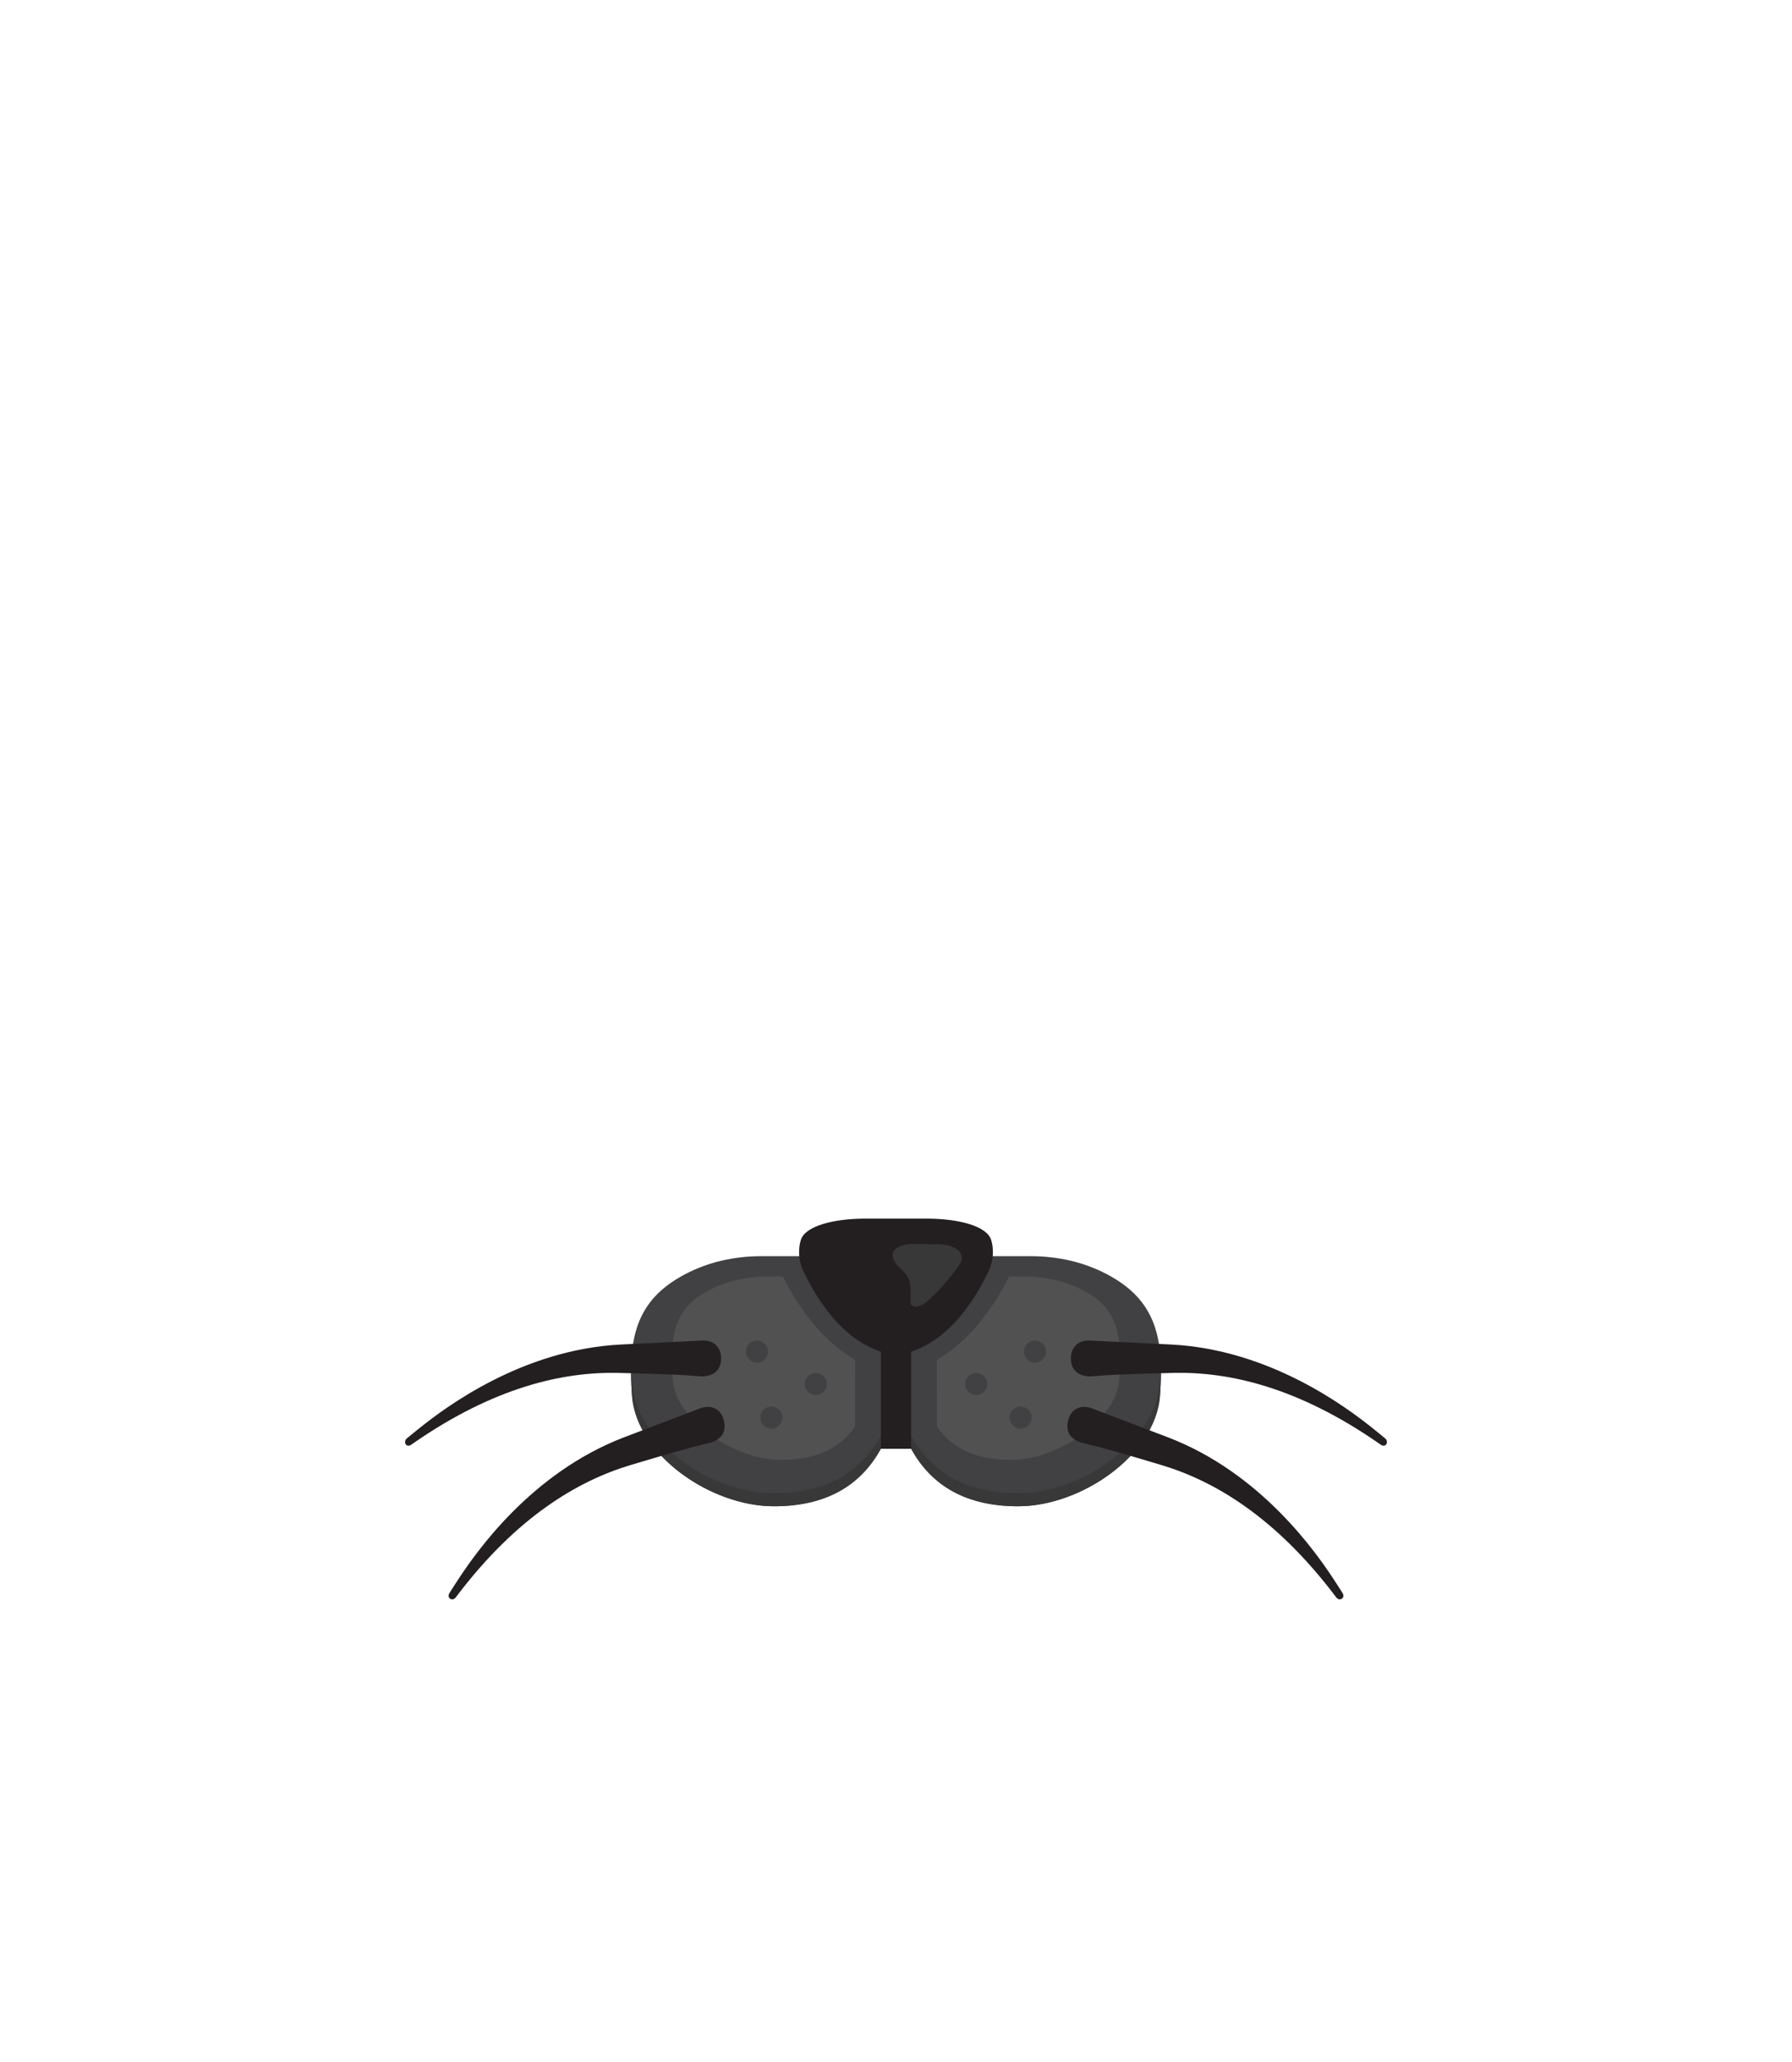 <?xml version="1.0" encoding="UTF-8" standalone="no"?><!DOCTYPE svg PUBLIC "-//W3C//DTD SVG 1.1//EN" "http://www.w3.org/Graphics/SVG/1.1/DTD/svg11.dtd"><svg width="100%" height="100%" viewBox="0 0 300 345" version="1.1" xmlns="http://www.w3.org/2000/svg" xmlns:xlink="http://www.w3.org/1999/xlink" xml:space="preserve" xmlns:serif="http://www.serif.com/" style="fill-rule:evenodd;clip-rule:evenodd;stroke-linejoin:round;stroke-miterlimit:2;"><g id="Seal"><path d="M150,240.674l-2.539,1.727c-3.46,6.302 -9.338,9.61 -17.881,9.62c-10.632,0.011 -23.074,-8.635 -23.782,-18.563c-0.686,-9.613 0.676,-15.968 8.941,-20.287c3.968,-2.073 8.276,-2.995 12.753,-2.995l45.016,-0c4.477,-0 8.785,0.922 12.753,2.995c8.265,4.319 9.627,10.674 8.941,20.287c-0.708,9.928 -13.15,18.574 -23.782,18.563c-8.543,-0.01 -14.421,-3.318 -17.881,-9.62l-2.539,-1.727Z" style="fill:#414042;"/><path d="M150,240.674l-2.539,1.727c-3.46,6.302 -9.338,9.61 -17.881,9.62c-10.632,0.011 -23.074,-8.635 -23.782,-18.563c-0.126,-1.773 -0.183,-3.436 -0.14,-4.996c0.023,0.905 0.071,1.841 0.14,2.81c0.708,9.928 13.15,18.574 23.782,18.562c8.543,-0.009 14.421,-3.317 17.881,-9.62l2.539,-1.726l2.539,1.726c3.46,6.303 9.338,9.611 17.881,9.62c10.632,0.012 23.074,-8.634 23.782,-18.562c0.069,-0.969 0.117,-1.905 0.14,-2.81c0.043,1.56 -0.014,3.223 -0.14,4.996c-0.708,9.928 -13.15,18.574 -23.782,18.563c-8.543,-0.01 -14.421,-3.318 -17.881,-9.62l-2.539,-1.727Z" style="fill:#383838;"/><path d="M131.06,213.563c2.849,5.693 6.867,10.929 12.102,13.964c-0,-0 -0.001,11.13 -0.001,11.13c-2.571,3.779 -6.687,5.598 -12.314,5.604c-5.021,0.005 -10.527,-2.508 -14.271,-6.155c-2.142,-2.086 -3.754,-4.549 -3.945,-7.231c-0.498,-6.979 -0.038,-11.815 5.963,-14.951c3.163,-1.652 6.603,-2.361 10.172,-2.361l2.294,-0Zm-4.339,10.72c-1.017,0 -1.843,0.826 -1.843,1.844c-0,1.018 0.826,1.844 1.843,1.844c1.018,-0 1.844,-0.826 1.844,-1.844c0,-1.018 -0.826,-1.844 -1.844,-1.844Zm2.411,11.062c-1.017,-0 -1.843,0.826 -1.843,1.843c-0,1.018 0.826,1.844 1.843,1.844c1.018,0 1.844,-0.826 1.844,-1.844c0,-1.017 -0.826,-1.843 -1.844,-1.843Zm7.423,-5.626c-1.018,-0 -1.844,0.826 -1.844,1.843c-0,1.018 0.826,1.844 1.844,1.844c1.017,0 1.843,-0.826 1.843,-1.844c0,-1.017 -0.826,-1.843 -1.843,-1.843Zm32.385,-16.156l2.294,-0c3.569,-0 7.009,0.709 10.172,2.361c6.001,3.136 6.461,7.972 5.963,14.951c-0.191,2.682 -1.803,5.145 -3.945,7.231c-3.744,3.647 -9.25,6.16 -14.271,6.155c-5.627,-0.006 -9.743,-1.825 -12.314,-5.604c-0,0 -0.001,-11.13 -0.001,-11.13c5.235,-3.035 9.253,-8.271 12.102,-13.964Zm1.928,21.782c-1.018,-0 -1.844,0.826 -1.844,1.843c-0,1.018 0.826,1.844 1.844,1.844c1.017,0 1.843,-0.826 1.843,-1.844c0,-1.017 -0.826,-1.843 -1.843,-1.843Zm2.411,-11.062c-1.018,0 -1.844,0.826 -1.844,1.844c-0,1.018 0.826,1.844 1.844,1.844c1.017,-0 1.843,-0.826 1.843,-1.844c0,-1.018 -0.826,-1.844 -1.843,-1.844Zm-9.834,5.436c-1.017,-0 -1.843,0.826 -1.843,1.843c-0,1.018 0.826,1.844 1.843,1.844c1.018,0 1.844,-0.826 1.844,-1.844c0,-1.017 -0.826,-1.843 -1.844,-1.843Z" style="fill:#515151;"/><path d="M67.912,241.63c-0.212,-0.368 -0.048,-0.717 0.118,-0.894c-0,-0 1.169,-0.993 2.504,-2.041c3.754,-2.947 16.67,-12.914 33.46,-13.741c1.098,-0.054 13.702,-0.667 13.721,-0.668c0.82,-0.04 3.001,0.361 3.001,2.999c-0,2.637 -2.217,2.984 -2.979,3.001c-1.142,0.025 -1.131,-0.285 -14.264,-0.58c-9.316,-0.209 -20.789,2.447 -34.143,11.674c-0.48,0.332 -0.477,0.331 -0.525,0.366c-0.292,0.213 -0.716,0.191 -0.893,-0.116Zm7.457,25.863c-0.366,-0.225 -0.286,-0.664 -0.166,-0.886c0.001,-0 0.805,-1.306 1.75,-2.716c2.657,-3.965 11.853,-17.441 27.562,-23.425c1.027,-0.392 12.822,-4.877 12.84,-4.883c0.793,-0.292 3.052,-0.584 3.782,1.922c0.763,2.619 -1.184,3.525 -1.904,3.776c-1.078,0.377 -1.163,0.079 -13.742,3.865c-8.923,2.686 -19.01,8.763 -28.851,21.671c-0.354,0.464 -0.348,0.465 -0.386,0.51c-0.194,0.224 -0.533,0.383 -0.885,0.166Zm156.719,-25.863c-0.177,0.307 -0.601,0.329 -0.893,0.116c-0.048,-0.035 -0.045,-0.034 -0.525,-0.366c-13.354,-9.227 -24.827,-11.883 -34.143,-11.674c-13.133,0.295 -13.122,0.605 -14.264,0.58c-0.762,-0.017 -2.979,-0.364 -2.979,-3.001c0,-2.638 2.181,-3.039 3.001,-2.999c0.019,0.001 12.623,0.614 13.721,0.668c16.79,0.827 29.706,10.794 33.46,13.741c1.335,1.048 2.504,2.041 2.504,2.041c0.166,0.177 0.33,0.526 0.118,0.894Zm-7.457,25.863c-0.352,0.217 -0.691,0.058 -0.885,-0.166c-0.038,-0.045 -0.032,-0.046 -0.386,-0.51c-9.841,-12.908 -19.928,-18.985 -28.851,-21.671c-12.579,-3.786 -12.664,-3.488 -13.742,-3.865c-0.72,-0.251 -2.667,-1.157 -1.904,-3.776c0.73,-2.506 2.989,-2.214 3.782,-1.922c0.018,0.006 11.813,4.491 12.84,4.883c15.709,5.984 24.905,19.46 27.562,23.425c0.945,1.41 1.749,2.716 1.75,2.716c0.12,0.222 0.2,0.661 -0.166,0.886Z" style="fill:#231f20;"/><path d="M155.67,203.899c4.529,0.056 9.482,1.123 10.257,3.554c0.353,1.107 0.587,3.172 -0.499,5.401c-2.842,5.829 -6.977,11.333 -12.889,13.297l-0,16.25l-5.078,-0l0,-16.25c-5.912,-1.964 -10.047,-7.468 -12.889,-13.297c-1.086,-2.229 -0.852,-4.294 -0.499,-5.401c0.775,-2.431 5.728,-3.498 10.257,-3.554l11.34,-0Z" style="fill:#231f20;"/><path d="M150.789,212.282c-2.969,-2.803 -0.601,-4.259 2.572,-4.161l4.009,0.076c2.881,0.145 4.497,1.685 3.177,3.517c-1.624,2.253 -3.381,4.341 -5.409,6.089c-0.875,0.756 -2.85,1.487 -2.723,-0.264c0.246,-3.399 -0.464,-4.16 -1.626,-5.257Z" style="fill:#383838;"/></g></svg>